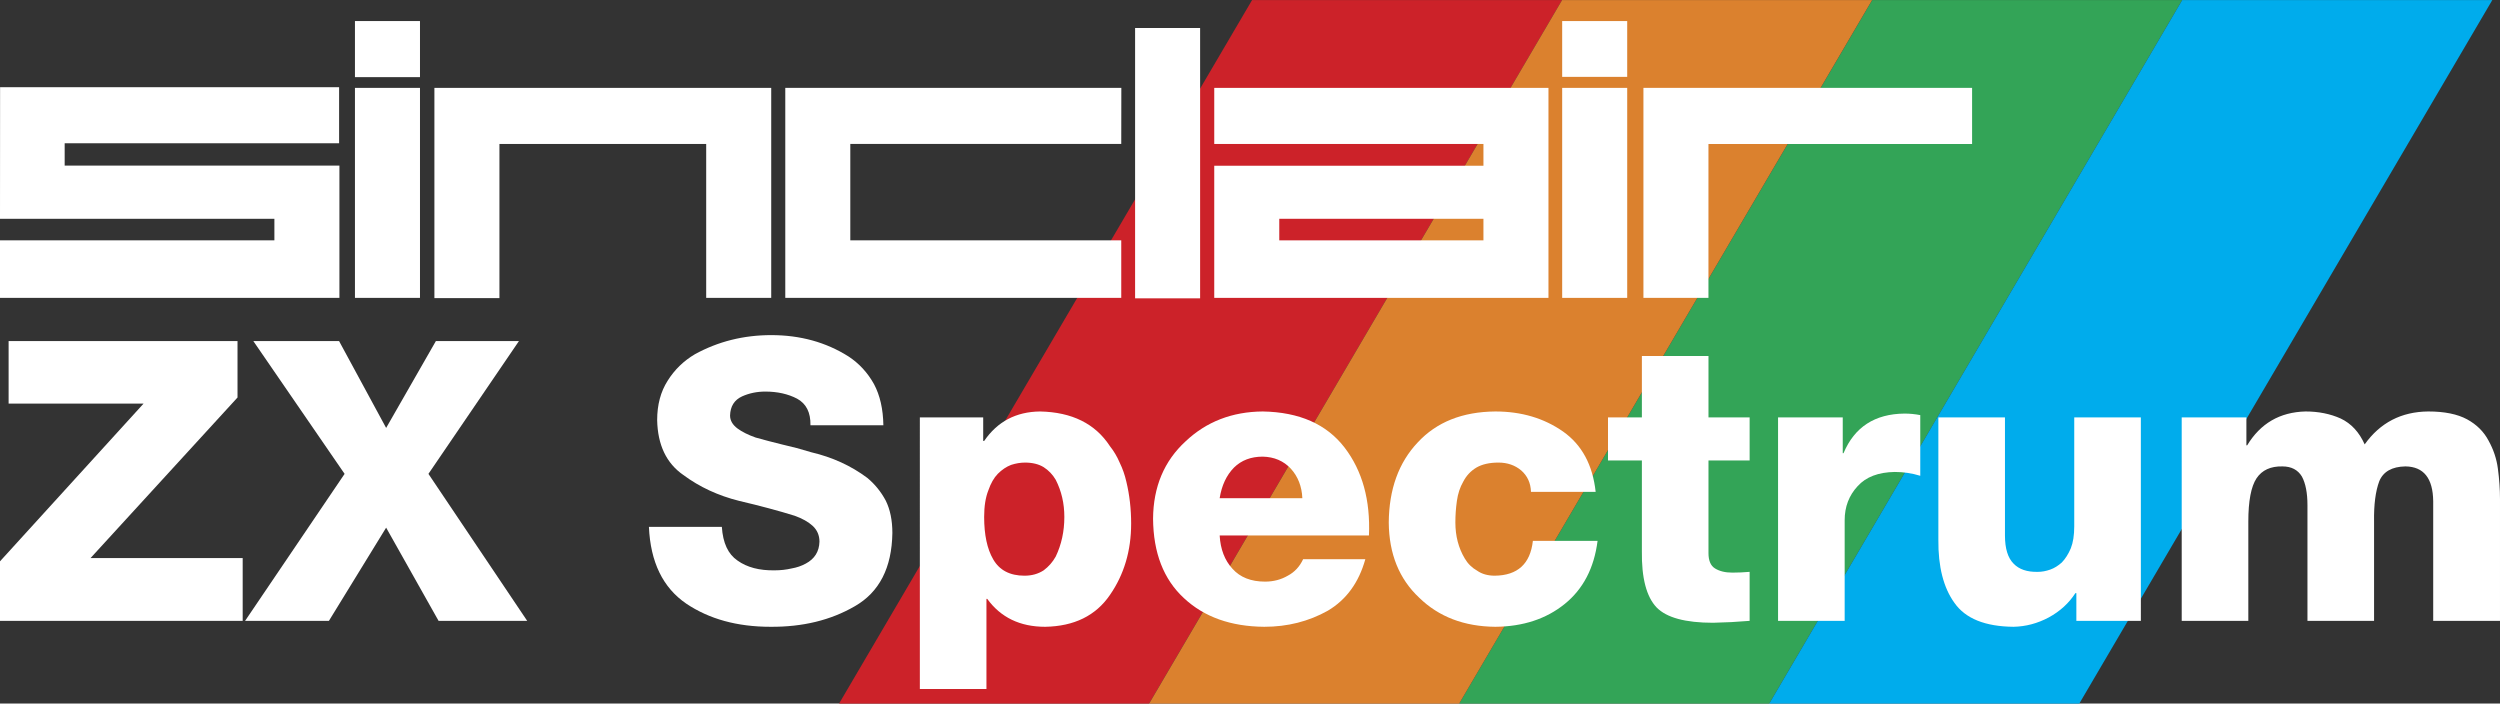 <?xml version="1.0" encoding="UTF-8" standalone="no"?>
<svg
   xmlns:dc="http://purl.org/dc/elements/1.1/"
   xmlns:cc="http://creativecommons.org/ns#"
   xmlns:rdf="http://www.w3.org/1999/02/22-rdf-syntax-ns#"
   xmlns:svg="http://www.w3.org/2000/svg"
   xmlns="http://www.w3.org/2000/svg"
   xmlns:sodipodi="http://sodipodi.sourceforge.net/DTD/sodipodi-0.dtd"
   xmlns:inkscape="http://www.inkscape.org/namespaces/inkscape"
   width="487.619"
   height="137.219"
   viewBox="0 0 487.619 137.219"
   version="1.1"
   id="svg42"
   sodipodi:docname="zxspectrum.svg"
   inkscape:version="0.92.5 (2060ec1f9f, 2020-04-08)"
   style="fill:none">
  <rect x="0" y="0" width="487.619" height="137.219" fill="#333333" stroke="none"/>
  <defs
     id="defs46" />
  <sodipodi:namedview
     pagecolor="#ffffff"
     bordercolor="#666666"
     borderopacity="1"
     objecttolerance="10"
     gridtolerance="10"
     guidetolerance="10"
     inkscape:pageopacity="0"
     inkscape:pageshadow="2"
     inkscape:window-width="1366"
     inkscape:window-height="740"
     id="namedview44"
     showgrid="false"
     inkscape:pagecheckerboard="true"
     inkscape:zoom="1.0401282"
     inkscape:cx="421.69955"
     inkscape:cy="-65.374859"
     inkscape:window-x="0"
     inkscape:window-y="0"
     inkscape:window-maximized="1"
     inkscape:current-layer="svg42" />
  <g
     transform="matrix(6.381,0,0,4.943,-725.773,-406.832)"
     id="g845">
    <path
       d="m 139.387,110.068 h 9.476 l 12.625,-27.761 h -9.476 z"
       id="path4-3"
       inkscape:connector-curvature="0"
       style="clip-rule:evenodd;fill:#cc2229;fill-rule:evenodd" />
    <path
       d="m 158.342,110.068 h 9.478 l 12.623,-27.761 h -9.476 z"
       id="path6-6"
       inkscape:connector-curvature="0"
       style="clip-rule:evenodd;fill:#33a457;fill-rule:evenodd" />
    <path
       d="m 148.865,110.068 h 9.477 l 12.623,-27.761 h -9.477 z"
       id="path8-7"
       inkscape:connector-curvature="0"
       style="clip-rule:evenodd;fill:#db812e;fill-rule:evenodd" />
    <path
       d="m 167.82,110.068 h 9.477 l 12.625,-27.761 h -9.479 z"
       id="path10-5"
       inkscape:connector-curvature="0"
       style="clip-rule:evenodd;fill:#00acec;fill-rule:evenodd" />
  </g>
  <path
     d="M 81.916,4.106 H 69.233 V 15.045 H 81.916 Z"
     id="path2"
     inkscape:connector-curvature="0"
     style="fill:#ffffff;stroke-width:1.027" />
  <path
     d="M 66.202,32.295 H 12.613 V 27.947 H 66.141 V 17.009 H 0.017 L 0,42.673 h 53.519 v 4.207 H 1e-7 V 58.099 H 66.202 Z"
     id="path4"
     inkscape:connector-curvature="0"
     style="fill:#ffffff;stroke-width:1.027" />
  <path
     d="M 234.08,5.462 H 221.397 V 58.193 h 12.682 z"
     id="path6"
     inkscape:connector-curvature="0"
     style="fill:#ffffff;stroke-width:1.027" />
  <path
     d="m 317.382,17.141 h -12.683 v 40.959 h 12.683 z"
     id="path8"
     inkscape:connector-curvature="0"
     style="fill:#ffffff;stroke-width:1.027" />
  <path
     d="M 81.916,17.141 H 69.233 V 58.1 H 81.916 Z"
     id="path10"
     inkscape:connector-curvature="0"
     style="fill:#ffffff;stroke-width:1.027" />
  <path
     d="M 150.424,17.141 H 84.73 V 58.146 H 97.413 V 28.079 h 40.328 v 30.02 h 12.683 z"
     id="path12"
     inkscape:connector-curvature="0"
     style="fill:#ffffff;stroke-width:1.027" />
  <path
     d="M 218.698,58.1 V 46.881 h -52.848 v -18.801 h 52.848 l 0.017,-10.939 h -65.547 v 40.959 z"
     id="path14"
     inkscape:connector-curvature="0"
     style="fill:#ffffff;stroke-width:1.027" />
  <path
     d="M 302.024,58.1 V 17.141 h -65.188 v 10.939 h 52.506 v 4.247 H 236.836 V 58.1 Z M 289.342,46.881 h -39.823 v -4.207 h 39.823 z"
     id="path16"
     inkscape:connector-curvature="0"
     style="fill:#ffffff;stroke-width:1.027" />
  <path
     d="M 317.382,4.106 H 304.699 V 14.998 h 12.683 z"
     id="path18"
     inkscape:connector-curvature="0"
     style="fill:#ffffff;stroke-width:1.027" />
  <path
     d="m 320.547,17.141 v 40.959 h 12.683 V 28.088 h 51.422 V 17.141 Z"
     id="path20"
     inkscape:connector-curvature="0"
     style="fill:#ffffff;stroke-width:1.027" />
  <path
     d="M 1e-7,121.097 H 47.335 V 108.852 H 17.657 L 46.327,77.532 V 66.519 H 1.68 V 78.726 H 27.998 L 1e-7,109.486 Z"
     id="path22"
     inkscape:connector-curvature="0"
     style="fill:#ffffff;stroke-width:1.027" />
  <path
     d="m 47.802,121.097 h 16.351 l 11.162,-18.18 10.228,18.18 H 102.828 L 83.565,92.427 101.222,66.519 H 85.021 L 75.315,83.467 66.132,66.519 H 49.408 L 67.214,92.427 Z"
     id="path24"
     inkscape:connector-curvature="0"
     style="fill:#ffffff;stroke-width:1.027" />
  <path
     d="m 126.571,102.767 c 0.299,6.869 2.726,11.858 7.279,14.969 4.48,3.011 9.955,4.517 16.425,4.517 6.272,0.049 11.747,-1.282 16.426,-3.994 4.803,-2.738 7.255,-7.503 7.354,-14.298 0,-2.488 -0.436,-4.604 -1.307,-6.346 -0.921,-1.717 -2.116,-3.186 -3.584,-4.405 -3.161,-2.364 -6.807,-4.032 -10.938,-5.002 -0.97,-0.299 -1.917,-0.572 -2.837,-0.821 -1.02,-0.249 -1.991,-0.485 -2.911,-0.709 -1.817,-0.448 -3.522,-0.896 -5.114,-1.344 -1.468,-0.523 -2.638,-1.107 -3.509,-1.754 -0.971,-0.722 -1.457,-1.568 -1.457,-2.538 0.05,-1.792 0.835,-3.036 2.352,-3.733 1.394,-0.622 2.9,-0.933 4.518,-0.933 2.364,0 4.43,0.46 6.196,1.381 1.792,0.971 2.663,2.7 2.614,5.189 h 14.222 c -0.049,-3.161 -0.659,-5.836 -1.828,-8.026 -1.245,-2.24 -2.912,-4.044 -5.002,-5.413 -4.38,-2.762 -9.395,-4.144 -15.044,-4.144 -5.401,0 -10.365,1.244 -14.895,3.733 -2.19,1.294 -3.956,3.011 -5.3,5.152 -1.369,2.14 -2.053,4.704 -2.053,7.69 0.1,4.853 1.804,8.424 5.114,10.714 3.16,2.339 6.782,4.019 10.863,5.04 4.131,0.971 7.752,1.941 10.863,2.911 1.468,0.524 2.637,1.183 3.509,1.979 0.871,0.821 1.307,1.842 1.307,3.061 -0.05,1.941 -0.947,3.372 -2.689,4.293 -0.821,0.448 -1.729,0.759 -2.724,0.933 -1.071,0.248 -2.177,0.373 -3.323,0.373 -2.986,0.05 -5.4,-0.584 -7.241,-1.903 -1.842,-1.244 -2.862,-3.435 -3.061,-6.57 z"
     id="path26"
     inkscape:connector-curvature="0"
     style="fill:#ffffff;stroke-width:1.027" />
  <path
     d="m 199.908,90.224 c 1.468,0 2.688,0.299 3.658,0.896 0.971,0.622 1.754,1.443 2.352,2.464 1.12,2.19 1.68,4.604 1.68,7.243 0,2.812 -0.561,5.387 -1.68,7.727 -0.597,1.071 -1.381,1.966 -2.352,2.688 -1.07,0.697 -2.314,1.046 -3.733,1.046 -2.862,0 -4.903,-1.071 -6.122,-3.211 -1.169,-2.015 -1.754,-4.765 -1.754,-8.249 0,-2.091 0.274,-3.82 0.821,-5.189 0.473,-1.369 1.083,-2.439 1.829,-3.21 0.821,-0.821 1.692,-1.406 2.613,-1.755 0.921,-0.299 1.817,-0.448 2.689,-0.448 z m -20.494,44.162 h 12.99 v -17.582 h 0.15 c 2.638,3.633 6.408,5.45 11.311,5.45 5.649,-0.1 9.856,-2.165 12.618,-6.197 2.762,-3.982 4.144,-8.623 4.144,-13.924 0,-2.862 -0.311,-5.587 -0.933,-8.175 -0.299,-1.319 -0.734,-2.563 -1.307,-3.733 -0.498,-1.17 -1.132,-2.24 -1.904,-3.21 -2.861,-4.38 -7.404,-6.632 -13.626,-6.757 -4.678,0.05 -8.312,1.966 -10.9,5.749 h -0.187 v -4.592 h -12.356 z"
     id="path28"
     inkscape:connector-curvature="0"
     style="fill:#ffffff;stroke-width:1.027" />
  <path
     d="m 237.892,97.167 c 0.398,-2.489 1.331,-4.48 2.8,-5.973 1.443,-1.419 3.31,-2.128 5.599,-2.128 2.24,0.05 4.069,0.834 5.488,2.352 1.393,1.543 2.14,3.459 2.24,5.749 z m 29.119,7.279 c 0.298,-6.894 -1.282,-12.605 -4.742,-17.135 -3.509,-4.579 -8.835,-6.931 -15.977,-7.055 -5.973,0.05 -10.987,1.991 -15.044,5.824 -4.18,3.833 -6.296,8.86 -6.346,15.082 0.05,6.67 2.053,11.833 6.011,15.492 3.932,3.683 9.158,5.55 15.679,5.6 4.529,0 8.661,-1.045 12.394,-3.136 3.608,-2.14 6.048,-5.487 7.317,-10.042 h -12.133 c -0.671,1.443 -1.667,2.514 -2.986,3.211 -1.319,0.771 -2.799,1.157 -4.442,1.157 -2.738,0 -4.854,-0.834 -6.346,-2.502 -1.518,-1.643 -2.352,-3.808 -2.502,-6.495 z"
     id="path30"
     inkscape:connector-curvature="0"
     style="fill:#ffffff;stroke-width:1.027" />
  <path
     d="m 311.229,95.936 c -0.573,-5.251 -2.688,-9.171 -6.346,-11.759 -3.733,-2.613 -8.138,-3.92 -13.215,-3.92 -6.421,0.05 -11.473,2.066 -15.156,6.048 -3.708,3.932 -5.588,9.134 -5.637,15.604 0.049,6.122 2.028,11.013 5.936,14.671 3.832,3.734 8.785,5.625 14.857,5.675 5.401,-0.05 9.905,-1.531 13.514,-4.443 3.608,-2.911 5.749,-7.018 6.421,-12.319 h -12.619 c -0.497,4.48 -2.974,6.745 -7.428,6.795 -1.368,0 -2.514,-0.324 -3.435,-0.971 -1.02,-0.573 -1.829,-1.368 -2.426,-2.389 -1.22,-2.041 -1.829,-4.38 -1.829,-7.019 0,-1.419 0.1,-2.824 0.299,-4.218 0.199,-1.419 0.61,-2.663 1.232,-3.733 0.597,-1.17 1.456,-2.091 2.576,-2.762 1.12,-0.647 2.551,-0.971 4.293,-0.971 1.742,0 3.222,0.51 4.442,1.531 1.22,1.07 1.854,2.464 1.904,4.181 z"
     id="path32"
     inkscape:connector-curvature="0"
     style="fill:#ffffff;stroke-width:1.027" />
  <path
     d="m 341.262,81.414 h -8.026 V 69.431 h -12.991 v 11.983 h -6.608 v 8.399 h 6.608 v 17.658 c -0.075,5.251 0.883,8.922 2.874,11.012 1.941,1.991 5.612,2.986 11.012,2.986 2.414,-0.049 4.791,-0.173 7.131,-0.373 v -9.557 c -1.17,0.1 -2.289,0.15 -3.36,0.15 -1.393,0 -2.526,-0.274 -3.397,-0.821 -0.846,-0.523 -1.269,-1.518 -1.269,-2.986 V 89.813 h 8.026 z"
     id="path34"
     inkscape:connector-curvature="0"
     style="fill:#ffffff;stroke-width:1.027" />
  <path
     d="m 346.807,121.097 h 12.991 v -19.636 c 0,-2.614 0.846,-4.828 2.538,-6.645 1.618,-1.792 4.032,-2.713 7.242,-2.762 1.693,0 3.348,0.249 4.965,0.747 v -11.834 c -1.02,-0.199 -2.041,-0.299 -3.061,-0.299 -5.799,0.05 -9.769,2.626 -11.909,7.727 h -0.149 v -6.981 h -12.618 z"
     id="path36"
     inkscape:connector-curvature="0"
     style="fill:#ffffff;stroke-width:1.027" />
  <path
     d="m 417.567,81.414 h -12.991 v 21.242 c 0,1.742 -0.224,3.172 -0.671,4.292 -0.473,1.12 -1.057,2.041 -1.754,2.762 -0.722,0.648 -1.469,1.108 -2.24,1.382 -0.846,0.299 -1.655,0.448 -2.427,0.448 -2.09,0.05 -3.671,-0.485 -4.741,-1.605 -1.12,-1.12 -1.679,-2.949 -1.679,-5.488 V 81.414 h -12.991 v 23.854 c -0.05,5.251 0.995,9.357 3.135,12.319 2.14,3.061 5.986,4.616 11.536,4.667 2.389,-0.05 4.679,-0.66 6.869,-1.829 2.19,-1.195 3.919,-2.775 5.189,-4.741 h 0.186 v 5.413 h 12.581 z"
     id="path38"
     inkscape:connector-curvature="0"
     style="fill:#ffffff;stroke-width:1.027" />
  <path
     d="m 425.538,121.097 h 12.991 v -19.337 c 0,-4.032 0.535,-6.857 1.605,-8.474 1.071,-1.593 2.75,-2.364 5.04,-2.314 1.742,0 3.011,0.66 3.808,1.979 0.722,1.344 1.082,3.21 1.082,5.599 v 22.548 h 12.991 V 101.684 c -0.049,-3.26 0.286,-5.861 1.008,-7.802 0.772,-1.891 2.476,-2.862 5.114,-2.912 3.559,0.05 5.363,2.314 5.413,6.794 v 23.332 h 13.028 V 97.391 c 0,-1.941 -0.137,-3.932 -0.411,-5.973 -0.248,-1.916 -0.858,-3.746 -1.829,-5.488 -0.921,-1.742 -2.314,-3.123 -4.181,-4.144 -1.891,-1.02 -4.417,-1.531 -7.578,-1.531 -5.251,0.05 -9.382,2.19 -12.394,6.421 -1.07,-2.389 -2.625,-4.069 -4.666,-5.04 -2.041,-0.921 -4.331,-1.381 -6.869,-1.381 -5.002,0.124 -8.798,2.327 -11.386,6.607 h -0.15 v -5.45 h -12.618 z"
     id="path40"
     inkscape:connector-curvature="0"
     style="fill:#ffffff;stroke-width:1.027" />
</svg>
